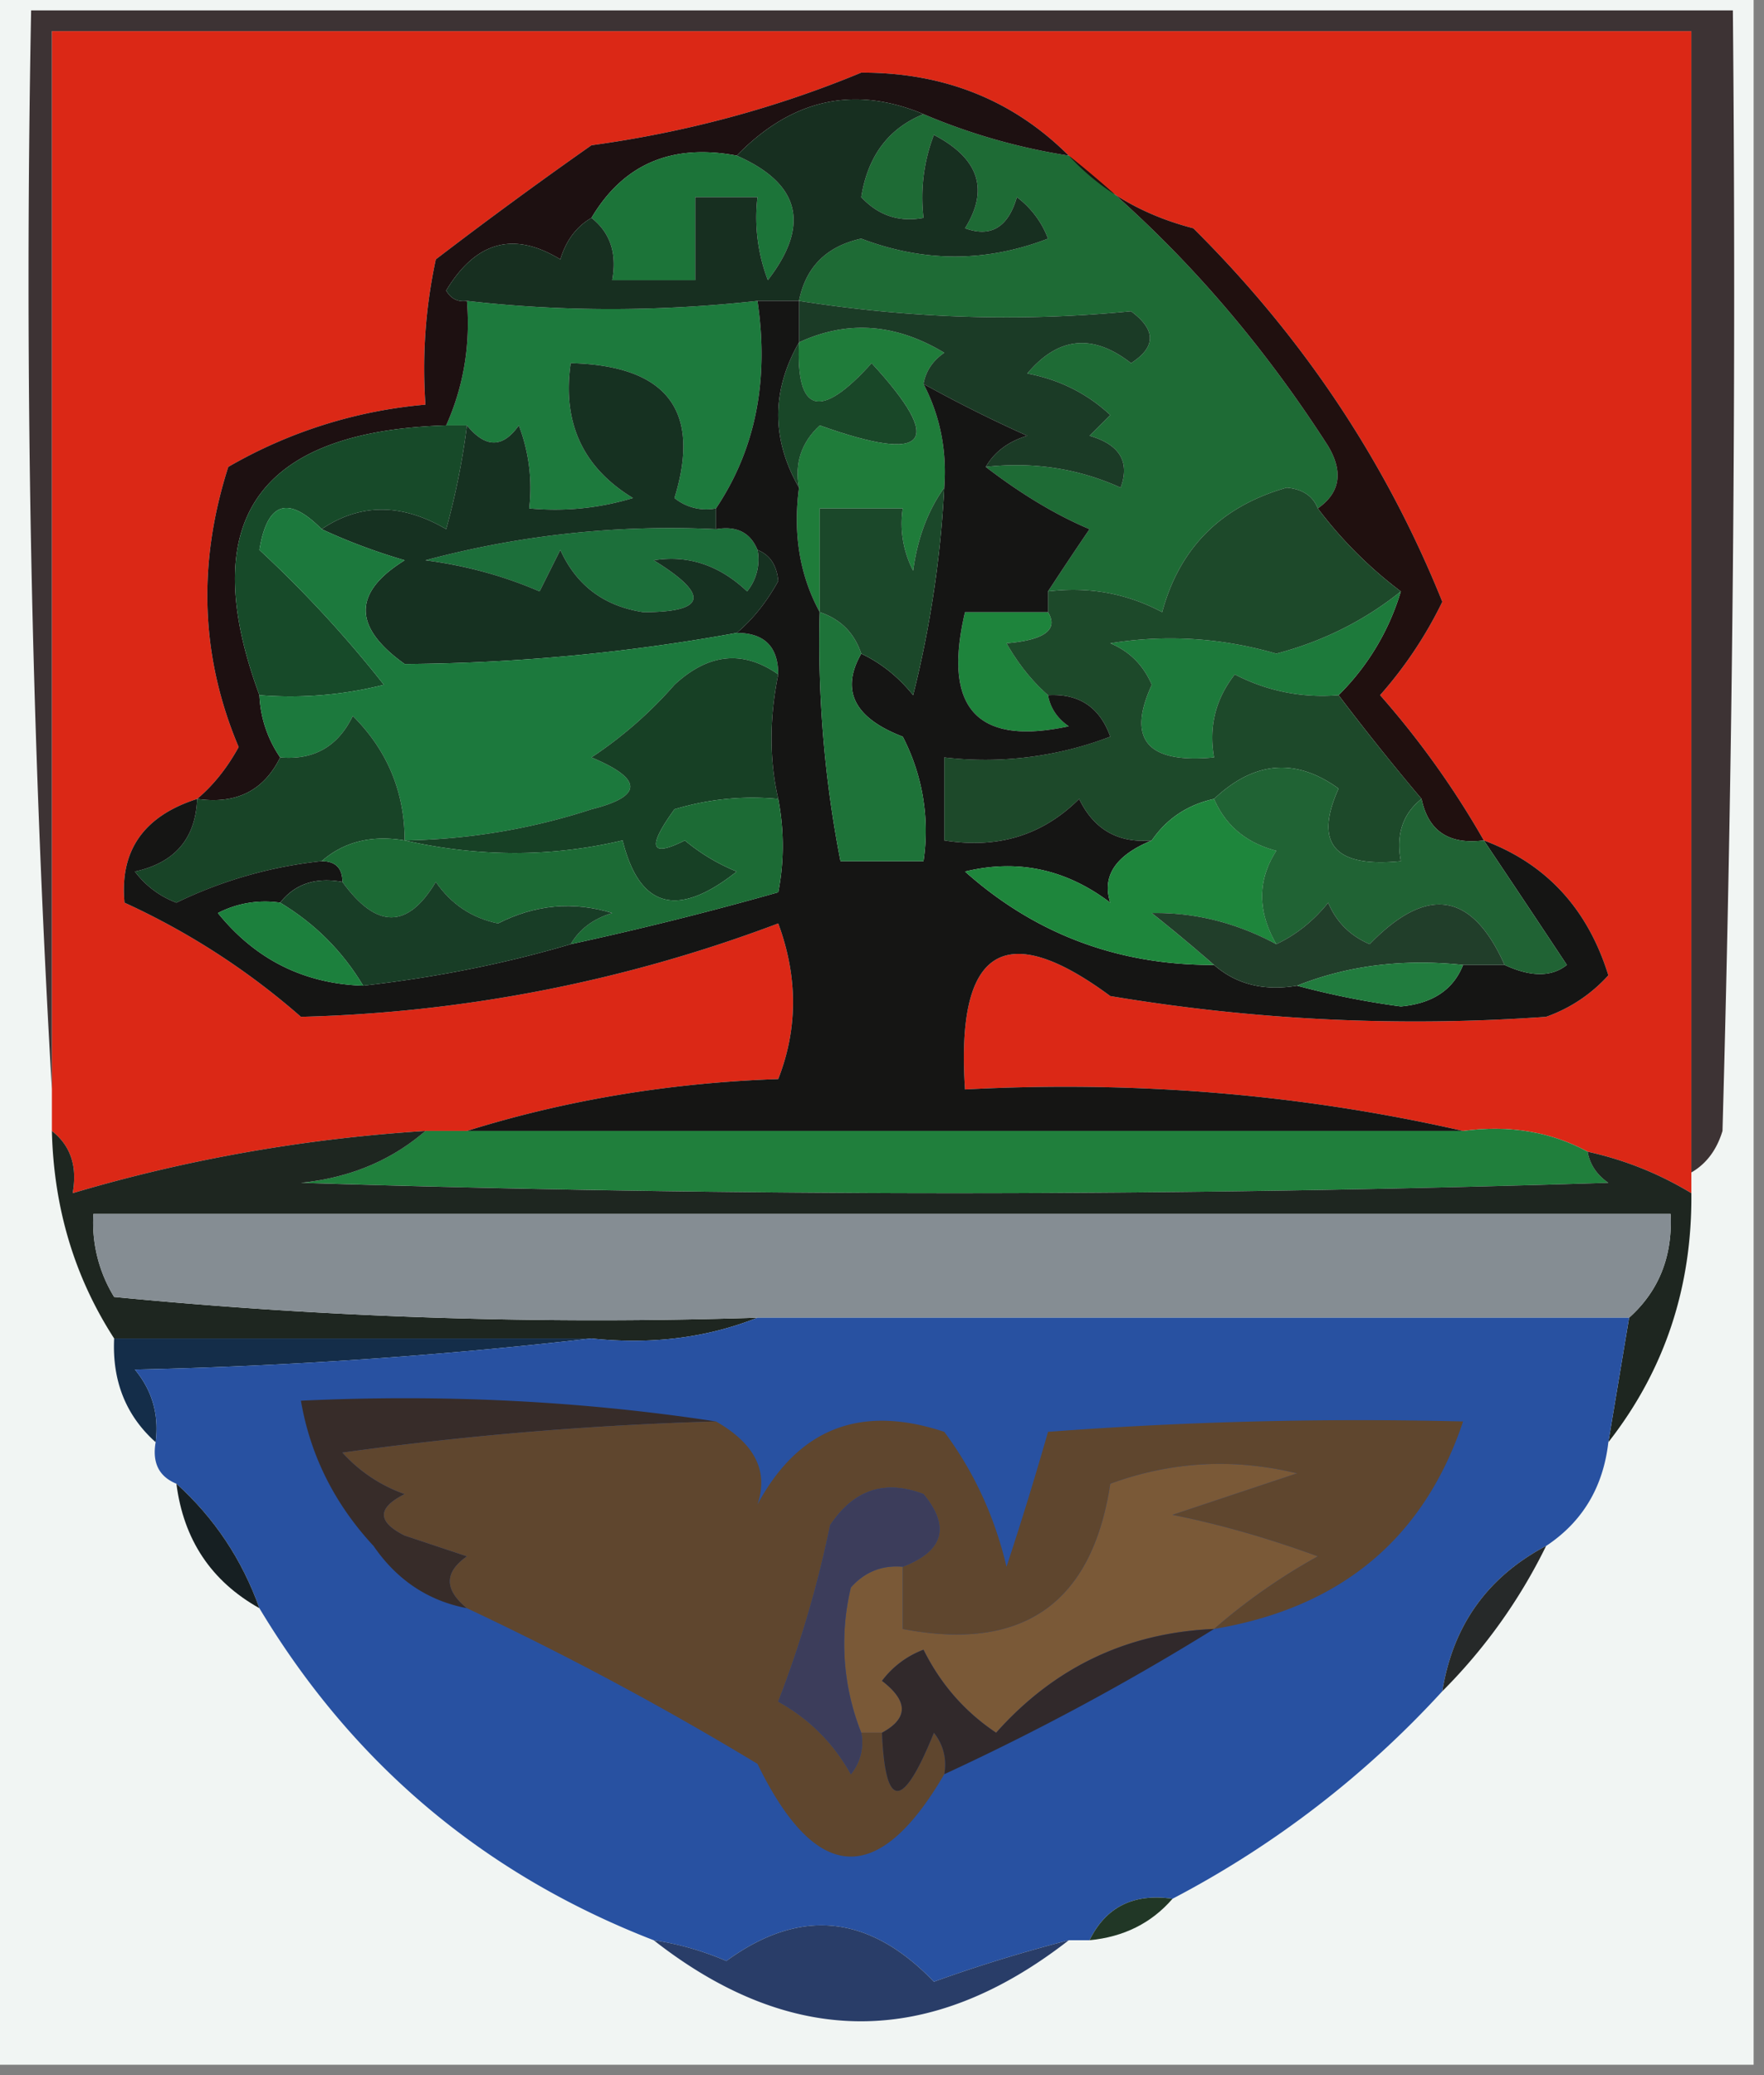<svg xmlns="http://www.w3.org/2000/svg" width="85" height="100" style="shape-rendering:geometricPrecision;text-rendering:geometricPrecision;image-rendering:optimizeQuality;fill-rule:evenodd;clip-rule:evenodd"><rect width="100%" height="100%" fill="#808080" stroke="none"/><path style="opacity:1" fill="#f1f5f3" d="M-.5-.5h85v100h-85V-.5z"/><path style="opacity:1" fill="#db2816" d="M81.5 56.5v1a16.328 16.328 0 0 0-5-2c-1.765-.961-3.765-1.295-6-1-7.757-1.769-15.757-2.435-24-2-.448-6.782 1.886-8.282 7-4.5a88.872 88.872 0 0 0 21 1 7.291 7.291 0 0 0 3-2c-.998-3.214-2.998-5.38-6-6.5a42.237 42.237 0 0 0-5-7 19.955 19.955 0 0 0 3-4.5c-2.725-6.765-6.725-12.765-12-18-2.427-.627-4.427-1.794-6-3.5-2.682-2.678-6.015-4.011-10-4-4.114 1.708-8.448 2.875-13 3.5a223.082 223.082 0 0 0-7.5 5.5 24.939 24.939 0 0 0-.5 7 22.92 22.92 0 0 0-9.5 3c-1.495 4.67-1.329 9.17.5 13.5-.556 1.011-1.222 1.844-2 2.5-2.572.823-3.739 2.49-3.5 5a34.936 34.936 0 0 1 8.5 5.5 70.055 70.055 0 0 0 23-4.5c.95 2.568.95 5.068 0 7.5-5.247.182-10.247 1.016-15 2.5h-2c-5.861.374-11.528 1.374-17 3 .237-1.291-.096-2.291-1-3v-53h79v55z"/><path style="opacity:1" fill="#3d3334" d="M81.5 56.5v-55h-79v51a676.597 676.597 0 0 1-1-52h82c.167 18.003 0 36.003-.5 54-.278.916-.778 1.583-1.5 2z"/><path style="opacity:1" fill="#1f7c3a" d="M44.5 18.5c.8 1.542 1.134 3.209 1 5-.79 1.108-1.29 2.442-1.5 4a4.932 4.932 0 0 1-.5-3h-4v5c-.961-1.765-1.295-3.765-1-6-.219-1.175.114-2.175 1-3 5.222 1.863 6.055.863 2.5-3-2.484 2.76-3.65 2.426-3.5-1 2.323-1.082 4.657-.915 7 .5-.556.383-.89.883-1 1.5z"/><path style="opacity:1" fill="#194728" d="M38.5 16.5c-.15 3.426 1.016 3.76 3.5 1 3.555 3.863 2.722 4.863-2.5 3-.886.825-1.219 1.825-1 3-1.333-2.333-1.333-4.667 0-7z"/><path style="opacity:1" fill="#1d7a3d" d="M22.5 14.5c4.57.524 9.237.524 14 0 .569 3.83-.098 7.163-2 10a2.428 2.428 0 0 1-2-.5c1.303-4.217-.364-6.384-5-6.5-.415 2.868.585 5.035 3 6.5-1.634.494-3.3.66-5 .5a8.434 8.434 0 0 0-.5-4c-.77 1.098-1.603 1.098-2.5 0h-1c.841-1.88 1.175-3.88 1-6z"/><path style="opacity:1" fill="#1e6b35" d="M44.5 5.5a29.413 29.413 0 0 0 7 2c4.807 3.836 8.974 8.503 12.5 14 .74 1.25.573 2.25-.5 3-.235-.597-.735-.93-1.5-1-3.161.9-5.161 2.9-6 6-1.7-.906-3.533-1.24-5.5-1a186.2 186.2 0 0 1 2-3c-1.611-.679-3.278-1.679-5-3 2.292-.256 4.46.077 6.5 1 .456-1.244-.044-2.077-1.5-2.5l1-1c-1.123-1.044-2.456-1.71-4-2 1.49-1.772 3.157-1.939 5-.5 1.211-.774 1.211-1.607 0-2.5-5.269.516-10.602.35-16-.5.325-1.632 1.325-2.632 3-3 3.022 1.149 6.022 1.149 9 0a4.452 4.452 0 0 0-1.5-2c-.423 1.456-1.256 1.956-2.5 1.5 1.168-1.87.668-3.37-1.5-4.5a8.434 8.434 0 0 0-.5 4c-1.175.219-2.175-.114-3-1 .315-1.983 1.315-3.316 3-4z"/><path style="opacity:1" fill="#1b3b26" d="M38.5 14.5c5.398.85 10.731 1.016 16 .5 1.211.893 1.211 1.726 0 2.5-1.843-1.439-3.51-1.272-5 .5 1.544.29 2.877.956 4 2l-1 1c1.456.423 1.956 1.256 1.5 2.5-2.04-.923-4.208-1.256-6.5-1 .417-.722 1.084-1.222 2-1.5a64.953 64.953 0 0 1-5-2.5c.11-.617.444-1.117 1-1.5-2.343-1.415-4.677-1.582-7-.5v-2z"/><path style="opacity:1" fill="#1d1011" d="M51.5 7.5a29.413 29.413 0 0 1-7-2c-3.345-1.396-6.345-.73-9 2-3.13-.592-5.464.408-7 3-.722.418-1.222 1.084-1.5 2-2.24-1.37-4.073-.87-5.5 1.5.228.399.562.565 1 .5.175 2.12-.159 4.12-1 6-9.095.28-12.095 4.614-9 13a5.728 5.728 0 0 0 1 3c-.787 1.604-2.12 2.27-4 2 .778-.656 1.444-1.489 2-2.5-1.829-4.33-1.995-8.83-.5-13.5a22.92 22.92 0 0 1 9.5-3c-.163-2.357.003-4.69.5-7A223.082 223.082 0 0 1 28.5 7c4.552-.625 8.886-1.792 13-3.5 3.985-.011 7.318 1.322 10 4z"/><path style="opacity:1" fill="#1c7439" d="M35.5 7.5c3.056 1.339 3.556 3.339 1.5 6a8.434 8.434 0 0 1-.5-4h-3v4h-4c.237-1.291-.096-2.291-1-3 1.536-2.592 3.87-3.592 7-3z"/><path style="opacity:1" fill="#172f20" d="M44.5 5.5c-1.685.684-2.685 2.017-3 4 .825.886 1.825 1.219 3 1a8.434 8.434 0 0 1 .5-4c2.168 1.13 2.668 2.63 1.5 4.5 1.244.456 2.077-.044 2.5-1.5a4.452 4.452 0 0 1 1.5 2c-2.978 1.149-5.978 1.149-9 0-1.675.368-2.675 1.368-3 3h-2c-4.763.524-9.43.524-14 0-.438.065-.772-.101-1-.5 1.427-2.37 3.26-2.87 5.5-1.5.278-.916.778-1.582 1.5-2 .904.709 1.237 1.709 1 3h4v-4h3a8.434 8.434 0 0 0 .5 4c2.056-2.661 1.556-4.661-1.5-6 2.655-2.73 5.655-3.396 9-2z"/><path style="opacity:1" fill="#174a29" d="M21.5 20.5h1a35.64 35.64 0 0 1-1 5c-2.143-1.254-4.143-1.254-6 0-1.624-1.637-2.624-1.303-3 1a56.543 56.543 0 0 1 6 6.5 18.436 18.436 0 0 1-6 .5c-3.095-8.386-.095-12.72 9-13z"/><path style="opacity:1" fill="#1c6f3a" d="M34.5 25.5c.992-.172 1.658.162 2 1a2.428 2.428 0 0 1-.5 2c-1.337-1.265-2.837-1.765-4.5-1.5 2.71 1.668 2.543 2.501-.5 2.5-1.89-.285-3.223-1.285-4-3l-1 2a20.435 20.435 0 0 0-5.5-1.5 45.552 45.552 0 0 1 14-1.5z"/><path style="opacity:1" fill="#163121" d="M34.5 24.5v1a45.552 45.552 0 0 0-14 1.5c1.933.251 3.766.751 5.5 1.5l1-2c.777 1.715 2.11 2.715 4 3 3.043.001 3.21-.832.5-2.5 1.663-.265 3.163.235 4.5 1.5a2.428 2.428 0 0 0 .5-2c.597.235.93.735 1 1.5-.556 1.011-1.222 1.844-2 2.5a92.622 92.622 0 0 1-16 1.5c-2.503-1.784-2.503-3.45 0-5-1.4-.41-2.734-.91-4-1.5 1.857-1.254 3.857-1.254 6 0a35.64 35.64 0 0 0 1-5c.897 1.098 1.73 1.098 2.5 0a8.434 8.434 0 0 1 .5 4c1.7.16 3.366-.006 5-.5-2.415-1.465-3.415-3.632-3-6.5 4.636.116 6.303 2.283 5 6.5a2.428 2.428 0 0 0 2 .5z"/><path style="opacity:1" fill="#20100f" d="M51.5 7.5c1.573 1.706 3.573 2.873 6 3.5 5.275 5.235 9.275 11.235 12 18a19.955 19.955 0 0 1-3 4.5 42.237 42.237 0 0 1 5 7c-1.679.215-2.679-.452-3-2a120.004 120.004 0 0 1-4-5 11.741 11.741 0 0 0 3-5 20.23 20.23 0 0 1-4-4c1.073-.75 1.24-1.75.5-3-3.526-5.497-7.693-10.164-12.5-14z"/><path style="opacity:1" fill="#1c793d" d="M15.5 25.5c1.266.59 2.6 1.09 4 1.5-2.503 1.55-2.503 3.216 0 5a92.622 92.622 0 0 0 16-1.5c1.333 0 2 .667 2 2-1.694-1.186-3.36-1.02-5 .5a19.894 19.894 0 0 1-4 3.5c2.491 1.04 2.491 1.874 0 2.5a30.444 30.444 0 0 1-9 1.5c-.004-2.342-.837-4.342-2.5-6-.71 1.473-1.876 2.14-3.5 2a5.728 5.728 0 0 1-1-3 18.436 18.436 0 0 0 6-.5 56.543 56.543 0 0 0-6-6.5c.376-2.303 1.376-2.637 3-1z"/><path style="opacity:1" fill="#1e843c" d="M50.5 29.5c.51.841-.157 1.341-2 1.5.566.995 1.233 1.828 2 2.5.11.617.444 1.117 1 1.5-4.425.956-6.092-.877-5-5.5h4z"/><path style="opacity:1" fill="#1d7a3b" d="M67.5 28.5a11.741 11.741 0 0 1-3 5 9.106 9.106 0 0 1-5-1c-.929 1.189-1.262 2.522-1 4-3.213.308-4.213-.859-3-3.5-.405-.945-1.072-1.612-2-2 2.68-.434 5.346-.267 8 .5 2.242-.59 4.243-1.59 6-3z"/><path style="opacity:1" fill="#1d492a" d="M63.5 24.5a20.23 20.23 0 0 0 4 4c-1.757 1.41-3.758 2.41-6 3-2.654-.767-5.32-.934-8-.5.928.388 1.595 1.055 2 2-1.213 2.641-.213 3.808 3 3.5-.262-1.478.071-2.811 1-4a9.106 9.106 0 0 0 5 1c1.25 1.654 2.584 3.32 4 5-.904.709-1.237 1.709-1 3-3.194.324-4.194-.842-3-3.5-2.063-1.493-4.063-1.327-6 .5-1.278.282-2.278.949-3 2-1.624.14-2.79-.527-3.5-2-1.754 1.75-3.92 2.417-6.5 2v-4c2.747.313 5.413-.02 8-1-.505-1.419-1.505-2.085-3-2-.767-.672-1.434-1.505-2-2.5 1.843-.159 2.51-.659 2-1.5v-1c1.967-.24 3.8.094 5.5 1 .839-3.1 2.839-5.1 6-6 .765.07 1.265.403 1.5 1z"/><path style="opacity:1" fill="#174025" d="M37.5 32.5c-.43 2.12-.43 4.12 0 6-1.7-.16-3.366.007-5 .5-1.333 1.84-1.166 2.34.5 1.5a9.468 9.468 0 0 0 2.5 1.5c-2.854 2.266-4.687 1.766-5.5-1.5-3.426.81-6.926.81-10.5 0a30.444 30.444 0 0 0 9-1.5c2.491-.626 2.491-1.46 0-2.5a19.894 19.894 0 0 0 4-3.5c1.64-1.52 3.306-1.686 5-.5z"/><path style="opacity:1" fill="#184427" d="M19.5 40.5c-1.599-.268-2.932.066-4 1-2.437.256-4.77.923-7 2a4.452 4.452 0 0 1-2-1.5c1.926-.422 2.926-1.59 3-3.5 1.88.27 3.213-.396 4-2 1.624.14 2.79-.527 3.5-2 1.663 1.658 2.496 3.658 2.5 6z"/><path style="opacity:1" fill="#151514" d="M36.5 14.5h2v2c-1.333 2.333-1.333 4.667 0 7-.295 2.235.039 4.235 1 6a54.935 54.935 0 0 0 1 12h4a9.864 9.864 0 0 0-1-6c-2.34-.899-3.008-2.232-2-4 .958.453 1.792 1.12 2.5 2a52.078 52.078 0 0 0 1.5-10c.134-1.791-.2-3.458-1-5a64.953 64.953 0 0 0 5 2.5c-.916.278-1.583.778-2 1.5 1.722 1.321 3.389 2.321 5 3a186.2 186.2 0 0 0-2 3v1h-4c-1.092 4.623.575 6.456 5 5.5-.556-.383-.89-.883-1-1.5 1.495-.085 2.495.581 3 2a16.869 16.869 0 0 1-8 1v4c2.58.417 4.746-.25 6.5-2 .71 1.473 1.876 2.14 3.5 2-1.746.718-2.413 1.718-2 3-2.132-1.617-4.465-2.117-7-1.5 3.387 3.018 7.387 4.518 12 4.5 1.068.934 2.401 1.268 4 1a39.12 39.12 0 0 0 5 1c1.53-.14 2.53-.806 3-2h2c1.267.587 2.267.587 3 0a1174.7 1174.7 0 0 0-4-6c3.002 1.12 5.002 3.286 6 6.5a7.291 7.291 0 0 1-3 2 88.872 88.872 0 0 1-21-1c-5.114-3.782-7.448-2.282-7 4.5 8.243-.435 16.243.231 24 2h-48c4.753-1.484 9.753-2.318 15-2.5.95-2.432.95-4.932 0-7.5a70.055 70.055 0 0 1-23 4.5A34.936 34.936 0 0 0 6 43.5c-.239-2.51.928-4.177 3.5-5-.074 1.91-1.074 3.078-3 3.5a4.452 4.452 0 0 0 2 1.5 21.034 21.034 0 0 1 7-2c.667 0 1 .333 1 1-1.291-.237-2.291.096-3 1a4.932 4.932 0 0 0-3 .5c1.81 2.238 4.142 3.405 7 3.5 3.51-.4 6.844-1.066 10-2a163.344 163.344 0 0 0 10-2.5c.29-1.478.29-2.978 0-4.5-.43-1.88-.43-3.88 0-6 0-1.333-.667-2-2-2 .778-.656 1.444-1.489 2-2.5-.07-.765-.403-1.265-1-1.5-.342-.838-1.008-1.172-2-1v-1c1.902-2.837 2.569-6.17 2-10z"/><path style="opacity:1" fill="#1e7339" d="M39.5 29.5c1 .333 1.667 1 2 2-1.008 1.768-.34 3.101 2 4a9.864 9.864 0 0 1 1 6h-4a54.935 54.935 0 0 1-1-12z"/><path style="opacity:1" fill="#1b482a" d="M45.5 23.5a52.078 52.078 0 0 1-1.5 10c-.708-.88-1.542-1.547-2.5-2-.333-1-1-1.667-2-2v-5h4a4.932 4.932 0 0 0 .5 3c.21-1.558.71-2.892 1.5-4z"/><path style="opacity:1" fill="#1e863c" d="M58.5 38.5c.558 1.29 1.558 2.123 3 2.5-.913 1.414-.913 2.914 0 4.5-1.928-1.036-3.928-1.536-6-1.5 1.07.852 2.07 1.685 3 2.5-4.613.018-8.613-1.482-12-4.5 2.535-.617 4.868-.117 7 1.5-.413-1.282.254-2.282 2-3 .722-1.051 1.722-1.718 3-2z"/><path style="opacity:1" fill="#206334" d="M68.5 38.5c.321 1.548 1.321 2.215 3 2a1174.7 1174.7 0 0 1 4 6c-.733.587-1.733.587-3 0-1.571-3.519-3.738-3.852-6.5-1-.945-.405-1.612-1.072-2-2-.708.88-1.542 1.547-2.5 2-.913-1.586-.913-3.086 0-4.5-1.442-.377-2.442-1.21-3-2.5 1.937-1.827 3.937-1.993 6-.5-1.194 2.658-.194 3.824 3 3.5-.237-1.291.096-2.291 1-3z"/><path style="opacity:1" fill="#1c6b35" d="M37.5 38.5c.29 1.522.29 3.022 0 4.5a163.344 163.344 0 0 1-10 2.5c.418-.722 1.084-1.222 2-1.5-1.877-.576-3.71-.41-5.5.5-1.261-.26-2.261-.926-3-2-1.355 2.274-2.855 2.274-4.5 0 0-.667-.333-1-1-1 1.068-.934 2.401-1.268 4-1 3.574.81 7.074.81 10.5 0 .813 3.266 2.646 3.766 5.5 1.5a9.468 9.468 0 0 1-2.5-1.5c-1.666.84-1.833.34-.5-1.5 1.634-.493 3.3-.66 5-.5z"/><path style="opacity:1" fill="#183d26" d="M13.5 43.5c.709-.904 1.709-1.237 3-1 1.645 2.274 3.145 2.274 4.5 0 .739 1.074 1.739 1.74 3 2 1.79-.91 3.623-1.076 5.5-.5-.916.278-1.582.778-2 1.5-3.156.934-6.49 1.6-10 2-1-1.667-2.333-3-4-4z"/><path style="opacity:1" fill="#1c803d" d="M13.5 43.5c1.667 1 3 2.333 4 4-2.858-.095-5.19-1.262-7-3.5a4.932 4.932 0 0 1 3-.5z"/><path style="opacity:1" fill="#213e2a" d="M61.5 45.5c.958-.453 1.792-1.12 2.5-2 .388.928 1.055 1.595 2 2 2.762-2.852 4.929-2.519 6.5 1h-2c-2.885-.306-5.552.027-8 1-1.599.268-2.932-.066-4-1a81.718 81.718 0 0 0-3-2.5c2.072-.036 4.072.464 6 1.5z"/><path style="opacity:1" fill="#217c3e" d="M62.5 47.5c2.448-.973 5.115-1.306 8-1-.47 1.194-1.47 1.86-3 2a39.12 39.12 0 0 1-5-1z"/><path style="opacity:1" fill="#207f3c" d="M20.5 54.5h50c2.235-.295 4.235.039 6 1 .11.617.444 1.117 1 1.5-21 .667-42 .667-63 0 2.352-.24 4.352-1.074 6-2.5z"/><path style="opacity:1" fill="#1e2620" d="M2.5 54.5c.904.709 1.237 1.709 1 3 5.472-1.626 11.139-2.626 17-3-1.648 1.426-3.648 2.26-6 2.5 21 .667 42 .667 63 0-.556-.383-.89-.883-1-1.5 1.784.392 3.45 1.06 5 2 .04 4.544-1.293 8.544-4 12l1-6c1.431-1.28 2.098-2.947 2-5h-76a6.845 6.845 0 0 0 1 4 241.137 241.137 0 0 0 31 1c-2.448.973-5.115 1.306-8 1h-23c-1.91-2.953-2.91-6.286-3-10z"/><path style="opacity:1" fill="#858d93" d="M78.5 63.5h-42a241.137 241.137 0 0 1-31-1 6.845 6.845 0 0 1-1-4h76c.098 2.053-.569 3.72-2 5z"/><path style="opacity:1" fill="#142d49" d="M5.5 64.5h23a238.349 238.349 0 0 1-22 1.5c.837 1.011 1.17 2.178 1 3.5-1.431-1.28-2.098-2.947-2-5z"/><path style="opacity:1" fill="#2851a1" d="M36.5 63.5h42l-1 6c-.25 2.174-1.25 3.84-3 5-2.823 1.492-4.49 3.826-5 7a47.32 47.32 0 0 1-13 10c-1.88-.27-3.213.396-4 2h-1a72.503 72.503 0 0 0-6.5 2c-3.124-3.253-6.457-3.586-10-1a14.076 14.076 0 0 0-3.5-1c-8.166-3.167-14.5-8.5-19-16-.84-2.353-2.174-4.353-4-6-.838-.342-1.172-1.008-1-2 .17-1.322-.163-2.489-1-3.5a238.349 238.349 0 0 0 22-1.5c2.885.306 5.552-.027 8-1z"/><path style="opacity:1" fill="#372c29" d="M34.5 68.5c-6.023.17-12.023.67-18 1.5a7.291 7.291 0 0 0 3 2c-1.333.667-1.333 1.333 0 2l3 1c-1.098.77-1.098 1.603 0 2.5-1.871-.359-3.371-1.359-4.5-3-1.88-2.027-3.046-4.36-3.5-7 6.854-.324 13.521.01 20 1z"/><path style="opacity:1" fill="#7a5937" d="M58.5 78.5c-4.195.18-7.695 1.847-10.5 5-1.507-1.005-2.673-2.338-3.5-4a4.452 4.452 0 0 0-2 1.5c1.274.977 1.274 1.81 0 2.5h-1a11.596 11.596 0 0 1-.5-7c.67-.752 1.504-1.086 2.5-1v3c5.785 1.11 9.119-1.222 10-7 2.938-1.075 5.938-1.242 9-.5l-6 2c2.27.454 4.604 1.12 7 2a28.917 28.917 0 0 0-5 3.5z"/><path style="opacity:1" fill="#161f22" d="M8.5 71.5c1.826 1.647 3.16 3.647 4 6-2.322-1.302-3.655-3.302-4-6z"/><path style="opacity:1" fill="#5f462e" d="M34.5 68.5c1.877 1.071 2.544 2.404 2 4 1.974-3.67 4.974-4.837 9-3.5 1.428 1.916 2.428 4.083 3 6.5a167.29 167.29 0 0 0 2-6.5c6.658-.5 13.325-.666 20-.5-1.892 5.644-5.892 8.977-12 10a28.917 28.917 0 0 1 5-3.5c-2.396-.88-4.73-1.546-7-2l6-2c-3.062-.742-6.062-.575-9 .5-.881 5.778-4.215 8.11-10 7v-3c1.966-.754 2.3-1.921 1-3.5-1.867-.711-3.367-.211-4.5 1.5a53.471 53.471 0 0 1-2.5 8.5c1.5.833 2.667 2 3.5 3.5a2.428 2.428 0 0 0 .5-2h1c.16 3.736.993 3.736 2.5 0 .464.594.631 1.261.5 2-3.18 5.454-6.18 5.287-9-.5a152.404 152.404 0 0 0-14-7.5c-1.098-.897-1.098-1.73 0-2.5l-3-1c-1.333-.667-1.333-1.333 0-2a7.291 7.291 0 0 1-3-2c5.977-.83 11.977-1.33 18-1.5z"/><path style="opacity:1" fill="#262929" d="M74.5 74.5a26.156 26.156 0 0 1-5 7c.51-3.174 2.177-5.508 5-7z"/><path style="opacity:1" fill="#3c3d5b" d="M43.5 75.5c-.996-.086-1.83.248-2.5 1a11.596 11.596 0 0 0 .5 7 2.428 2.428 0 0 1-.5 2c-.833-1.5-2-2.667-3.5-3.5a53.471 53.471 0 0 0 2.5-8.5c1.133-1.711 2.633-2.211 4.5-1.5 1.3 1.579.966 2.746-1 3.5z"/><path style="opacity:1" fill="#31292b" d="M58.5 78.5a120.5 120.5 0 0 1-13 7 2.428 2.428 0 0 0-.5-2c-1.507 3.736-2.34 3.736-2.5 0 1.274-.69 1.274-1.523 0-2.5a4.452 4.452 0 0 1 2-1.5c.827 1.662 1.993 2.995 3.5 4 2.805-3.153 6.305-4.82 10.5-5z"/><path style="opacity:1" fill="#293d68" d="M51.5 93.5c-6.688 5.208-13.355 5.208-20 0 1.195.177 2.361.51 3.5 1 3.543-2.586 6.876-2.253 10 1a72.503 72.503 0 0 1 6.5-2z"/><path style="opacity:1" fill="#213726" d="M56.5 91.5c-1.014 1.174-2.347 1.84-4 2 .787-1.604 2.12-2.27 4-2z"/></svg>